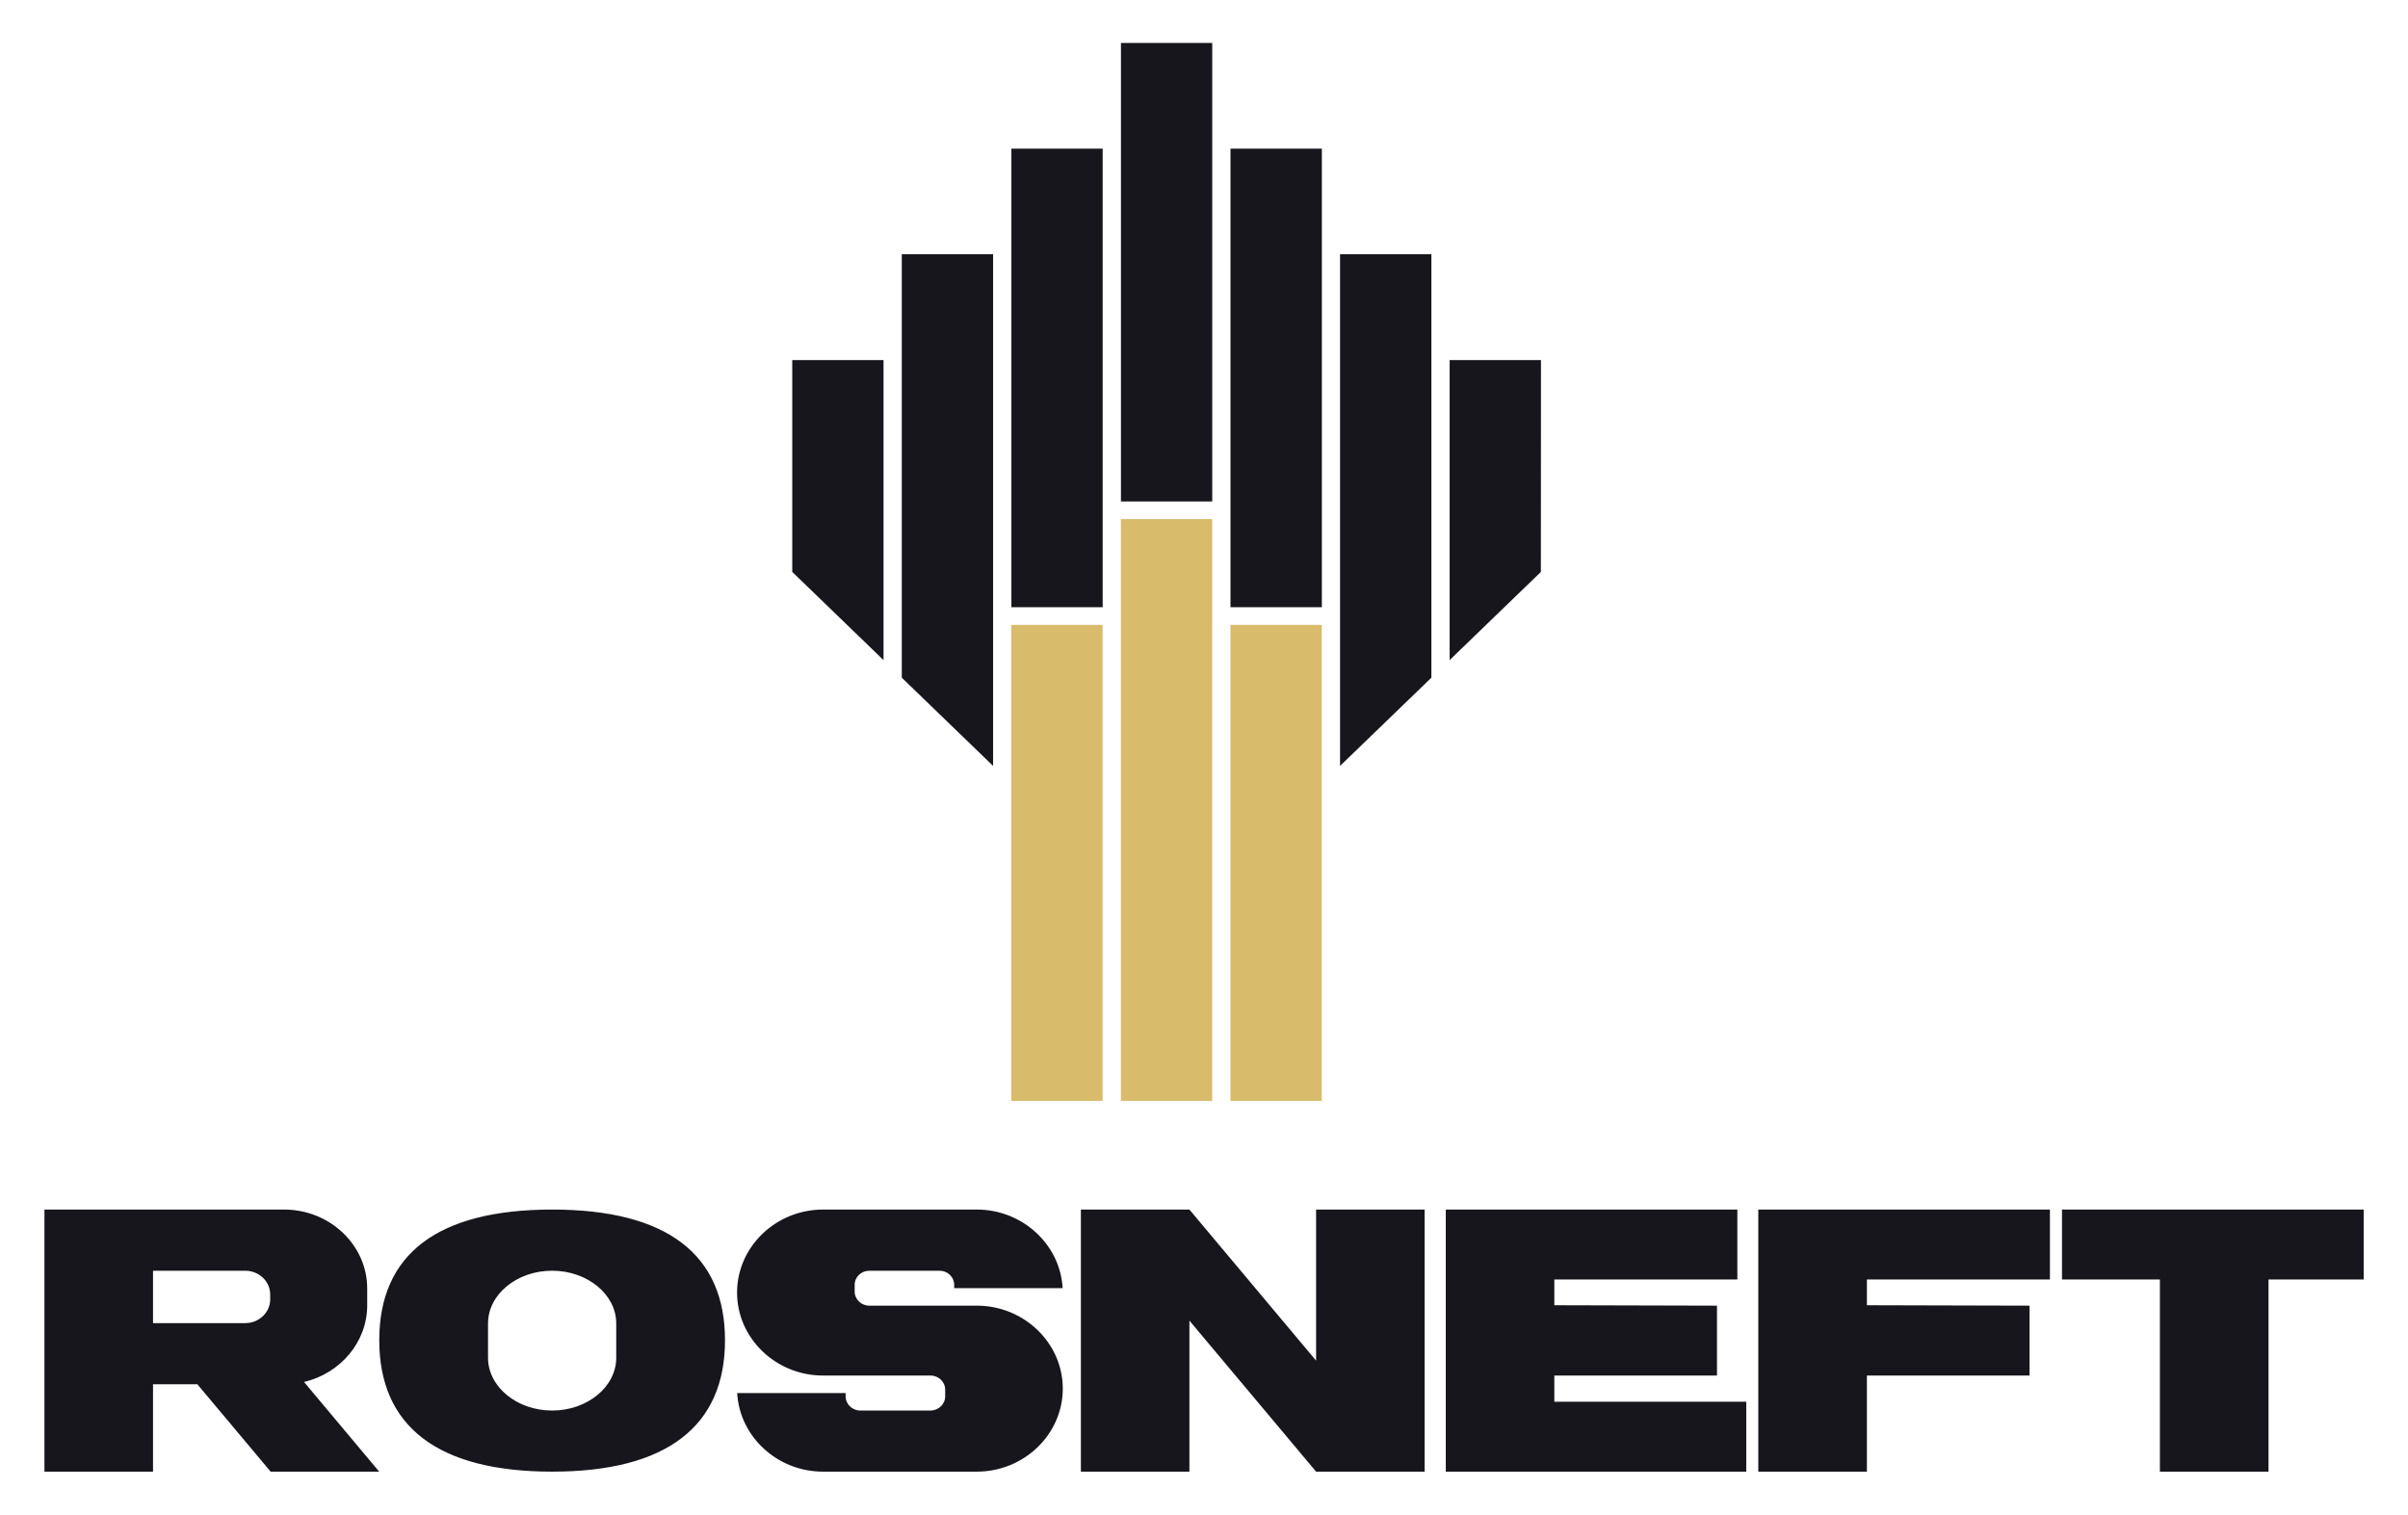 <svg width="124" height="78" viewBox="0 0 124 78" fill="none" xmlns="http://www.w3.org/2000/svg">
<path d="M63.361 56.697H68.064V32.181H63.361V56.697ZM57.719 56.697H62.421V26.733H57.719V56.697ZM52.078 56.697H56.779V32.181H52.078V56.697Z" fill="#D9BB6C"/>
<path d="M79.347 29.454L74.649 33.994V18.545H79.352M73.709 34.901L69.006 39.444V13.091H73.709M63.364 31.272H68.069V7.656H63.364V31.272ZM57.723 25.824H62.424V2.212H57.723V25.824ZM52.082 31.272H56.782V7.656H52.082V31.272ZM51.14 39.443L46.438 34.901V13.091H51.14M40.797 18.545V29.453L45.497 33.995V18.545" fill="#16161C"/>
<path d="M14.632 62.291C16.985 62.291 18.909 64.119 18.909 66.353V67.226C18.909 69.126 17.517 70.731 15.656 71.17L19.527 75.789H13.937L10.164 71.289H7.88V75.789H2.289V62.292C2.228 62.292 8.865 62.291 14.632 62.291ZM7.88 68.139H12.629C13.335 68.139 13.913 67.591 13.913 66.921V66.66C13.913 65.988 13.336 65.441 12.629 65.441H7.88M42.381 75.788H50.3C52.736 75.788 54.728 73.865 54.728 71.514C54.728 69.162 52.736 67.24 50.3 67.24H44.765C44.351 67.24 44.011 66.913 44.011 66.515V66.166C44.011 65.767 44.35 65.441 44.765 65.441H48.384C48.798 65.441 49.136 65.767 49.136 66.166V66.339H54.721C54.597 64.093 52.657 62.291 50.3 62.291H42.381C39.948 62.291 37.955 64.214 37.955 66.566C37.955 68.916 39.948 70.839 42.381 70.839H47.918C48.332 70.839 48.672 71.166 48.672 71.565V71.913C48.672 72.312 48.331 72.64 47.918 72.64H44.298C43.885 72.64 43.546 72.312 43.546 71.913V71.74H37.961C38.084 73.984 40.025 75.788 42.381 75.788ZM67.772 75.788H73.362V62.291H67.772V70.07L61.249 62.291H55.66V75.788H61.249V68.01M90.544 75.788H96.136V70.839H104.512V67.24L96.136 67.218V65.891H105.561V62.291H90.544M19.53 69.021C19.53 73.441 22.522 75.788 28.432 75.788C34.342 75.788 37.334 73.441 37.334 69.021C37.334 64.599 34.342 62.291 28.432 62.291C22.522 62.291 19.53 64.599 19.53 69.021ZM28.432 65.44C30.248 65.44 31.733 66.66 31.733 68.155V69.924C31.733 71.418 30.248 72.641 28.432 72.641C26.617 72.641 25.131 71.418 25.131 69.924V68.155C25.131 66.66 26.617 65.44 28.432 65.44ZM74.451 75.788H89.924V72.189H80.04V70.839H88.416V67.24L80.04 67.218V65.891H89.465V62.291H74.451M111.224 75.788H116.817V65.891H121.718V62.292H106.182V65.891H111.224" fill="#16161C"/>
</svg>
